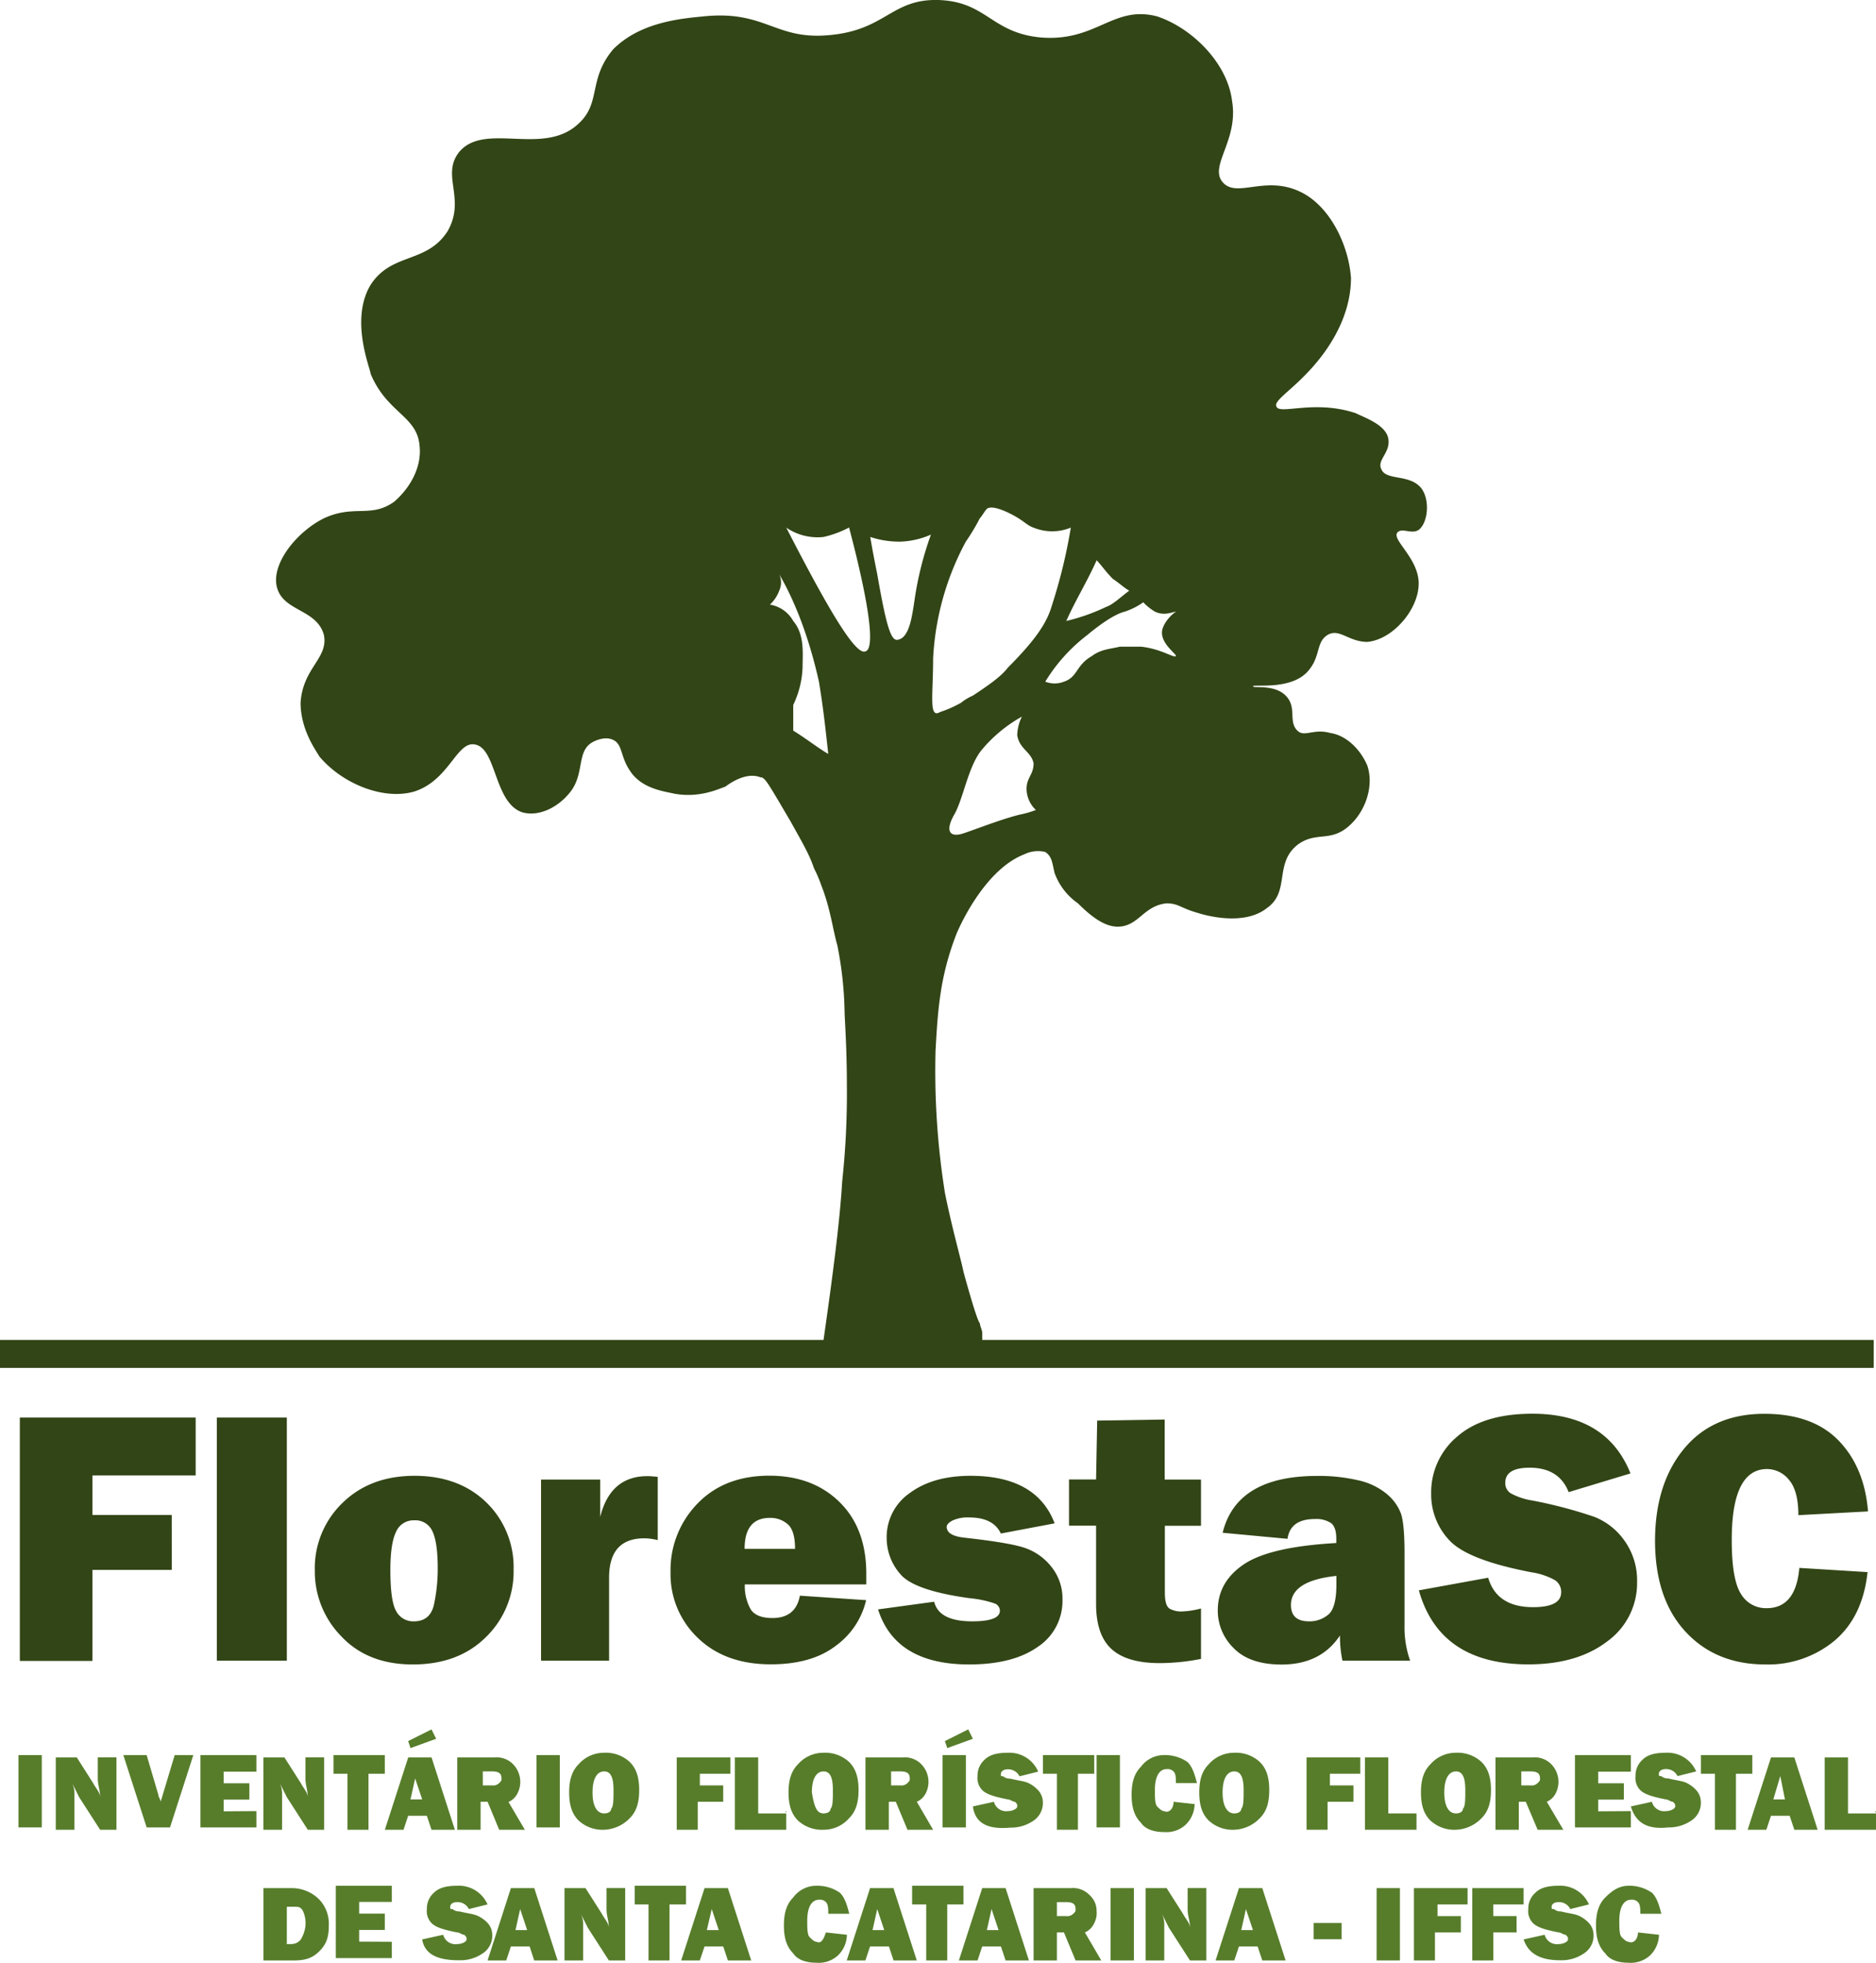<svg xmlns="http://www.w3.org/2000/svg" id="Camada_1" data-name="Camada 1" viewBox="77 66.5 446.32 467"><defs><style>.cls-1{fill:#324516;}.cls-2{fill:#577d2b;}</style></defs><path class="cls-1" d="M310.68,383.57c0-.55-.55-1.66-.55-2.22-.56-.55-2.22-6.11-3.89-12.21-.55-2.78-2.77-10.55-4.44-18.88a184.4,184.4,0,0,1-2.22-33.87c.55-10,1.11-17.76,5-27.76,0,0,6.1-15,16.1-18.87a7.41,7.41,0,0,1,5-.56c1.67,1.11,1.67,2.78,2.22,5a15,15,0,0,0,5.56,7.22c2.77,2.77,6.1,5.55,9.44,5.55,5,0,6.1-5,11.65-5.55,2.78,0,3.34,1.11,7.22,2.22,1.67.55,11.11,3.33,16.66-1.11,5.55-3.89,1.66-10.55,7.22-15,4.44-3.34,7.77-.56,12.21-4.45,3.89-3.33,6.11-9.43,4.44-14.43-1.66-3.89-5-7.22-8.88-7.77-3.89-1.11-6.11,1.11-7.77-.56-2.23-2.22,0-5.55-2.78-8.33s-7.77-1.66-7.77-2.22,9.43,1.11,13.32-3.88c2.78-3.34,1.67-6.67,4.44-8.33s5,1.66,9.44,1.66c6.11-.55,12.22-7.77,12.22-13.88s-6.67-10.55-5-12.21c1.11-1.11,3.33.55,5-.56,2.22-1.66,2.77-7.21.55-10-2.78-3.33-8.33-1.67-9.44-4.44-1.11-2.22,2.22-3.89,1.67-7.22s-5.55-5-7.77-6.11c-10-3.33-18.33.56-18.88-1.66-.56-1.11,2.77-3.33,6.11-6.66,1.66-1.67,11.65-11.11,11.65-23.88-.55-7.77-5-17.21-12.21-20.54-8.33-3.89-15,1.67-18.32-2.22s3.89-10,2.22-19.43c-1.11-8.89-9.44-17.21-17.77-20-10.55-2.78-14.43,6.11-27.76,5-11.66-1.11-12.77-8.33-23.87-8.89C289,66,287.92,73.77,274,74.88c-12.77,1.11-15-6.11-30-4.44-6.11.56-15,1.67-21.1,7.77-6.1,7.22-2.77,12.77-8.33,17.77-8.32,7.77-22.2-.56-28.31,6.66-4.44,5.55,1.67,11.11-2.78,18.88-5,7.77-13.32,5-18.32,12.77-5,8.33,0,20,0,21.1,3.89,9.43,11.11,10,11.66,17.21.56,5-2.22,10-6.11,13.32-5.55,3.89-9.43.56-16.65,3.89-6.66,3.33-12.77,11.1-11.11,16.65s9.44,5,11.11,11.11c1.11,5.55-5,7.77-5.55,16.1,0,6.66,3.88,11.66,4.44,12.77,5.55,6.66,15.54,10.55,22.76,8.33,8.33-2.78,10-12.22,14.44-11.11,5,1.11,4.44,13.88,11.1,16.1,3.89,1.11,8.33-1.11,11.1-4.44,3.89-4.44,1.67-10,5.56-12.21,0,0,2.77-1.67,5-.56s1.67,3.89,3.89,7.22c2.78,4.44,8.33,5,10.55,5.55,6.1,1.11,10.55-1.11,12.21-1.66,2.22-1.67,5.55-3.34,8.33-2.23,1.11,0,1.67,1.11,7.22,10.55,2.77,5,4.44,7.78,5.55,11.11a28.37,28.37,0,0,1,1.67,3.88c2.22,5.56,2.77,10.55,3.88,14.44A87.54,87.54,0,0,1,277.93,307c0,1.67.55,8.33.55,17.77a194.63,194.63,0,0,1-1.11,22.76c-.55,9.44-2.22,22.21-4.44,37.76H77v6.66H522.77v-6.66H310.68Zm8.89-123.25c-4.44,1.11-10,3.33-13.33,4.44s-4.44-.56-2.22-4.44,3.33-11.66,6.66-15.55a33.85,33.85,0,0,1,9.44-7.77,10.55,10.55,0,0,0-1.11,4.44c.56,3.33,3.33,3.89,3.89,6.66,0,2.78-1.67,3.33-1.67,6.11a7,7,0,0,0,2.22,5A23.09,23.09,0,0,1,319.57,260.32ZM349,209.79a12.27,12.27,0,0,0,2.78,2.23c2.22,1.11,4.44,0,5,0-1.67,1.11-3.34,3.33-3.34,5,0,2.78,3.34,5,3.34,5.55-.56.56-3.34-1.66-8.33-2.22h-5c-2.22.56-4.44.56-6.66,2.22-3.89,2.23-3.33,5-6.66,6.11a6.05,6.05,0,0,1-4.45,0,40.56,40.56,0,0,1,10-11.1c3.33-2.78,6.66-5,8.88-5.55A16.37,16.37,0,0,0,349,209.79Zm-7.22-5.55c1.67,1.11,2.78,2.22,3.89,2.78-2.22,1.66-3.89,3.33-5.55,3.89a47,47,0,0,1-9.44,3.33c2.22-5,5-9.44,7.22-14.44C339,200.91,340.11,202.58,341.77,204.24Zm-76.06,36.09v-6.11a22.55,22.55,0,0,0,2.22-8.88c0-3.33.56-7.77-2.22-11.1a7.81,7.81,0,0,0-5.55-3.89,8.5,8.5,0,0,0,2.22-3.33,4.67,4.67,0,0,0,0-3.89c3.89,6.66,7.22,15.55,9.44,25.54,1.11,6.66,1.67,12.22,2.22,17.21C271.26,244.22,268.49,242,265.71,240.33Zm17.21-18.88c-2.22,1.11-8.32-8.88-18.87-29.42a13.19,13.19,0,0,0,8.88,2.22A24.4,24.4,0,0,0,279,192C284,210.91,285.14,220.9,282.92,221.45Zm11.66-12.21c-.55,3.33-1.11,8.88-3.88,9.44-1.67.55-2.78-2.78-5-15.55-.56-2.77-1.11-5.55-1.67-8.88a21.94,21.94,0,0,0,7.22,1.11,19.63,19.63,0,0,0,7.22-1.67A79,79,0,0,0,294.58,209.24ZM299,223.12a65.54,65.54,0,0,1,7.78-27.76,49.25,49.25,0,0,0,3.33-5.55c.55-.56,1.11-1.67,1.66-2.22s2.22-.56,5.56,1.11,3.88,2.77,5.55,3.33a11.7,11.7,0,0,0,8.88,0,126.53,126.53,0,0,1-4.44,18.32c-1.11,3.89-3.33,7.77-10.55,15-1.66,2.22-5,4.44-8.33,6.66a12,12,0,0,0-2.77,1.67,27.21,27.21,0,0,1-5,2.22C297.91,237.55,299,232,299,223.12Z"/><path class="cls-2" d="M86.94,484.06v17.21H81.39V484.06Z"/><path class="cls-2" d="M105.26,501.83h-4.44l-5-7.77-1.66-3.34a6.11,6.11,0,0,1,.55,2.78v8.33H90.27V484.62h5l3.88,6.1c.56,1.11,1.67,2.23,1.67,3.34,0-1.67-.56-2.78-.56-4.45v-5h4.45v17.21Z"/><path class="cls-2" d="M123,484.06l-5.55,17.21h-5.56l-5.55-17.21h5.55l2.78,9.44c0,.56.55,1.11.55,1.67l3.34-11.11Z"/><path class="cls-2" d="M138,497.39v3.88H124.69V484.06H138V488h-7.78v2.77h6.11v3.89h-6.11v2.78Z"/><path class="cls-2" d="M154.67,501.83h-4.44l-5-7.77-1.67-3.34a6.11,6.11,0,0,1,.55,2.78v8.33h-4.44V484.62h5l3.89,6.1c.55,1.11,1.66,2.23,1.66,3.34,0-1.67-.55-2.78-.55-4.45v-5h4.44v17.21Z"/><path class="cls-2" d="M164.67,488.5v13.33h-5V488.5h-3.33v-4.44h12.21v4.44Z"/><path class="cls-2" d="M179.66,501.83l-1.11-3.33h-4.44L173,501.83h-4.44l5.56-17.21h5.55l5.55,17.21Zm-5.55-21.1,5.55-2.78,1.11,2.23-6.11,2.22Zm.55,13.88h2.78l-1.67-5Z"/><path class="cls-2" d="M201.87,501.83h-6.11L193,495.17h-1.66v6.66h-5.56V484.62h8.89a5.46,5.46,0,0,1,4.44,1.66A6,6,0,0,1,200.2,493a4.37,4.37,0,0,1-2.22,2.22Zm-10-10.55h2.22a2,2,0,0,0,1.67-.56c.55-.55.55-.55.55-1.11,0-1.11-.55-1.66-2.22-1.66h-2.22Z"/><path class="cls-2" d="M210.19,484.06v17.21h-5.55V484.06Z"/><path class="cls-2" d="M220.74,501.83a8.39,8.39,0,0,1-6.11-2.22c-1.66-1.67-2.22-3.89-2.22-6.66s.56-5,2.22-6.67a8,8,0,0,1,6.11-2.77,8.34,8.34,0,0,1,6.11,2.22c1.66,1.66,2.22,3.88,2.22,6.66s-.56,5-2.22,6.66A8.92,8.92,0,0,1,220.74,501.83Zm0-3.89c1.11,0,1.67-.55,1.67-1.11.55-.55.55-2.22.55-4.44,0-2.78-.55-4.44-2.22-4.44s-2.77,1.66-2.77,5S219.08,497.94,220.74,497.94Z"/><path class="cls-2" d="M248.5,495.17H243v6.66h-5V484.62h12.77v3.88H243.5v2.78h5.56v3.89Z"/><path class="cls-2" d="M264.05,497.39v4.44H251.83V484.62h5.55v13.32h6.67Z"/><path class="cls-2" d="M272.93,501.83a8.39,8.39,0,0,1-6.11-2.22c-1.66-1.67-2.22-3.89-2.22-6.66s.56-5,2.22-6.67a8,8,0,0,1,6.11-2.77,8.34,8.34,0,0,1,6.11,2.22c1.66,1.66,2.22,3.88,2.22,6.66s-.56,5-2.22,6.66A8,8,0,0,1,272.93,501.83Zm0-3.89c1.11,0,1.67-.55,1.67-1.11.55-.55.55-2.22.55-4.44,0-2.78-.55-4.44-2.22-4.44s-2.78,1.66-2.78,5C270.71,496.28,271.26,497.94,272.93,497.94Z"/><path class="cls-2" d="M299,501.83h-6.1l-2.78-6.66h-1.66v6.66h-5.56V484.62h8.89a5.46,5.46,0,0,1,4.44,1.66,6,6,0,0,1,1.11,6.67,4.37,4.37,0,0,1-2.22,2.22Zm-10-10.55h2.22a2,2,0,0,0,1.67-.56c.55-.55.55-.55.55-1.11,0-1.11-.55-1.66-2.22-1.66H289Z"/><path class="cls-2" d="M301.8,480.73l5.55-2.78,1.11,2.23-6.1,2.22Zm5,3.33v17.21h-5.55V484.06Z"/><path class="cls-2" d="M308.46,496.28l5-1.11a3,3,0,0,0,3.33,2.22c1.11,0,2.22-.56,2.22-1.11s0-.56-.55-1.11c-.56,0-1.11-.56-1.67-.56-2.78-.55-5-1.11-6.11-2.22a4.08,4.08,0,0,1-1.11-3.33,5,5,0,0,1,1.67-3.89c1.11-1.11,2.77-1.66,5.55-1.66A7.44,7.44,0,0,1,324,488l-4.44,1.11a3.07,3.07,0,0,0-2.78-1.67c-1.11,0-1.66.56-1.66,1.11s0,.56.55.56a2.46,2.46,0,0,0,1.67.55c2.22.56,3.33.56,4.44,1.11a7.73,7.73,0,0,1,2.22,1.67,4.29,4.29,0,0,1,1.11,2.78,5.06,5.06,0,0,1-2.22,4.44,9.38,9.38,0,0,1-5.55,1.66C311.79,501.83,309,500.16,308.46,496.28Z"/><path class="cls-2" d="M333.45,488.5v13.33h-5V488.5h-3.33v-4.44h12.21v4.44Z"/><path class="cls-2" d="M343.44,484.06v17.21h-5.55V484.06Z"/><path class="cls-2" d="M356.21,495.17l5,.55a7,7,0,0,1-2.22,5,6.8,6.8,0,0,1-5,1.66c-2.22,0-4.44-.55-5.55-2.22-1.67-1.66-2.22-3.88-2.22-6.66s.55-5,2.22-6.66a6.82,6.82,0,0,1,5.55-2.78,9.37,9.37,0,0,1,5.55,1.67c1.11,1.11,1.67,2.77,2.22,5h-5c0-1.11,0-2.22-.56-2.77a2,2,0,0,0-1.67-.56c-1.66,0-2.77,1.67-2.77,5,0,1.67,0,3.33.55,3.89s1.11,1.11,1.67,1.11C355.1,497.94,356.21,496.83,356.21,495.17Z"/><path class="cls-2" d="M370.64,501.83a8.35,8.35,0,0,1-6.1-2.22c-1.67-1.67-2.22-3.89-2.22-6.66s.55-5,2.22-6.67a8,8,0,0,1,6.1-2.77,8.32,8.32,0,0,1,6.11,2.22c1.67,1.66,2.22,3.88,2.22,6.66s-.55,5-2.22,6.66A8.88,8.88,0,0,1,370.64,501.83Zm0-3.89c1.12,0,1.67-.55,1.67-1.11.56-.55.56-2.22.56-4.44,0-2.78-.56-4.44-2.23-4.44s-2.77,1.66-2.77,5S369,497.94,370.64,497.94Z"/><path class="cls-2" d="M398.4,495.17h-5.55v6.66h-5V484.62h12.77v3.88h-7.22v2.78H399v3.89Z"/><path class="cls-2" d="M414,497.39v4.44H401.74V484.62h5.55v13.32H414Z"/><path class="cls-2" d="M423.39,501.83a8.39,8.39,0,0,1-6.11-2.22c-1.66-1.67-2.22-3.89-2.22-6.66s.56-5,2.22-6.67a8,8,0,0,1,6.11-2.77,8.34,8.34,0,0,1,6.11,2.22c1.66,1.66,2.22,3.88,2.22,6.66s-.56,5-2.22,6.66A8.92,8.92,0,0,1,423.39,501.83Zm0-3.89c1.11,0,1.66-.55,1.66-1.11.56-.55.56-2.22.56-4.44,0-2.78-.56-4.44-2.22-4.44s-2.78,1.66-2.78,5S421.72,497.94,423.39,497.94Z"/><path class="cls-2" d="M448.93,501.83h-6.11L440,495.17h-1.66v6.66h-5.55V484.62h8.88a5.46,5.46,0,0,1,4.44,1.66,6,6,0,0,1,1.11,6.67,4.33,4.33,0,0,1-2.22,2.22Zm-10-10.55h2.23a2,2,0,0,0,1.66-.56c.56-.55.56-.55.56-1.11,0-1.11-.56-1.66-2.22-1.66h-2.23Z"/><path class="cls-2" d="M465,497.39v3.88H451.7V484.06H465V488h-7.77v2.77h6.1v3.89h-6.1v2.78Z"/><path class="cls-2" d="M465,496.28l5-1.11a3,3,0,0,0,3.33,2.22c1.11,0,2.22-.56,2.22-1.11s0-.56-.56-1.11c-.55,0-1.11-.56-1.66-.56-2.78-.55-5-1.11-6.11-2.22a4.08,4.08,0,0,1-1.11-3.33,5,5,0,0,1,1.66-3.89c1.11-1.11,2.78-1.66,5.56-1.66a7.42,7.42,0,0,1,7.21,4.44l-4.44,1.11a3,3,0,0,0-2.77-1.67c-1.11,0-1.67.56-1.67,1.11s0,.56.56.56a2.42,2.42,0,0,0,1.66.55c2.22.56,3.33.56,4.44,1.11a7.59,7.59,0,0,1,2.22,1.67,4.24,4.24,0,0,1,1.11,2.78,5,5,0,0,1-2.22,4.44,9.36,9.36,0,0,1-5.55,1.66C468.91,501.83,466.14,500.16,465,496.28Z"/><path class="cls-2" d="M490,488.5v13.33h-5V488.5h-3.34v-4.44H493.9v4.44Z"/><path class="cls-2" d="M503.89,501.83l-1.11-3.33h-4.44l-1.11,3.33h-4.44l5.55-17.21h5.55l5.55,17.21Zm-5-7.22h2.77l-1.11-5.55Z"/><path class="cls-2" d="M523.32,497.39v4.44H511.11V484.62h5.55v13.32h6.66Z"/><path class="cls-2" d="M139.68,532.92V515.71h6.67a9.22,9.22,0,0,1,6.66,2.77,8.39,8.39,0,0,1,2.22,6.11c0,2.78-.56,4.44-2.22,6.11s-3.33,2.22-6.11,2.22Zm5-3.89h1.67a2.88,2.88,0,0,0,2.22-1.11,8,8,0,0,0,1.11-3.33,7,7,0,0,0-.56-3.33c-.55-1.11-1.11-1.11-2.22-1.11h-1.66V529Z"/><path class="cls-2" d="M170.22,528.48v3.88H156.89V515.15h13.33V519h-7.77v2.78h6.1v3.88h-6.1v2.78Z"/><path class="cls-2" d="M177.44,527.92l5-1.11a3,3,0,0,0,3.33,2.22c1.11,0,2.23-.55,2.23-1.11s0-.55-.56-1.11c-.56,0-1.11-.55-1.67-.55-2.77-.56-5-1.11-6.1-2.22a4.09,4.09,0,0,1-1.11-3.34,5,5,0,0,1,1.66-3.88c1.11-1.11,2.78-1.67,5.55-1.67a7.44,7.44,0,0,1,7.22,4.44l-4.44,1.11a3,3,0,0,0-2.78-1.66c-1.11,0-1.66.55-1.66,1.11s0,.55.55.55a2.44,2.44,0,0,0,1.67.56c2.22.56,3.33.56,4.44,1.11A7.59,7.59,0,0,1,193,524a4.19,4.19,0,0,1,1.11,2.77,5,5,0,0,1-2.22,4.44,9.37,9.37,0,0,1-5.55,1.67C180.77,532.92,178,531.25,177.44,527.92Z"/><path class="cls-2" d="M204.09,532.92,203,529.59h-4.45l-1.11,3.33H193l5.55-17.21h5.56l5.55,17.21Zm-4.45-7.22h2.78l-1.67-5Z"/><path class="cls-2" d="M226.29,532.92h-4.44l-5-7.77-1.67-3.33a6,6,0,0,1,.56,2.77v8.33H211.3V515.71h5l3.89,6.11c.55,1.11,1.66,2.22,1.66,3.33,0-1.67-.55-2.78-.55-4.45v-5h4.44v17.21Z"/><path class="cls-2" d="M236.29,519.59v13.33h-5V519.59H228v-4.44h12.21v4.44Z"/><path class="cls-2" d="M250.17,532.92l-1.11-3.33h-4.44l-1.12,3.33h-4.44l5.56-17.21h5.55l5.55,17.21Zm-5-7.22H248l-1.67-5Z"/><path class="cls-2" d="M273.49,526.26l5,.55a7,7,0,0,1-2.22,5,6.78,6.78,0,0,1-5,1.66c-2.22,0-4.44-.55-5.55-2.22-1.66-1.66-2.22-3.88-2.22-6.66s.56-5,2.22-6.66a6.82,6.82,0,0,1,5.55-2.78,9.4,9.4,0,0,1,5.56,1.67c1.11,1.11,1.66,2.77,2.22,5h-5c0-1.12,0-2.23-.55-2.78a2,2,0,0,0-1.67-.56c-1.67,0-2.78,1.67-2.78,5,0,1.67,0,3.33.56,3.89s1.11,1.11,1.66,1.11C272.38,529,272.93,527.92,273.49,526.26Z"/><path class="cls-2" d="M289.59,532.92l-1.11-3.33H284l-1.11,3.33h-4.44L284,515.71h5.56l5.55,17.21Zm-5-7.22h2.78l-1.67-5Z"/><path class="cls-2" d="M302.36,519.59v13.33h-5V519.59H294v-4.44h12.21v4.44Z"/><path class="cls-2" d="M316.24,532.92l-1.11-3.33h-4.45l-1.11,3.33h-4.44l5.55-17.21h5.56l5.55,17.21Zm-4.45-7.22h2.78l-1.67-5Z"/><path class="cls-2" d="M339,532.92h-6.11l-2.77-6.66h-1.67v6.66H322.9V515.71h8.88a5.46,5.46,0,0,1,4.44,1.66,5,5,0,0,1,1.67,3.89,5,5,0,0,1-.56,2.78,4.33,4.33,0,0,1-2.22,2.22Zm-10.55-10.55h2.22a2.06,2.06,0,0,0,1.67-.55c.55-.56.55-.56.55-1.12,0-1.11-.55-1.66-2.22-1.66h-2.22Z"/><path class="cls-2" d="M346.77,515.71v17.21h-5.55V515.71Z"/><path class="cls-2" d="M364.54,532.92H360.1l-5-7.77-1.67-3.33a6,6,0,0,1,.56,2.77v8.33h-4.44V515.71h5l3.89,6.11c.56,1.11,1.67,2.22,1.67,3.33,0-1.67-.56-2.78-.56-4.45v-5H364v17.21Z"/><path class="cls-2" d="M377.31,532.92l-1.11-3.33h-4.44l-1.11,3.33H366.2l5.56-17.21h5.55l5.55,17.21Zm-5-7.22h2.78l-1.67-5Z"/><path class="cls-2" d="M396.18,524v3.88h-6.66V524Z"/><path class="cls-2" d="M410.06,515.71v17.21h-5.55V515.71Z"/><path class="cls-2" d="M423.94,526.26h-5.55v6.66h-5V515.71h12.76v3.88H419v2.78h5.55v3.89Z"/><path class="cls-2" d="M437.82,526.26h-5.55v6.66h-5V515.71h12.21v3.88h-7.22v2.78h5.55Z"/><path class="cls-2" d="M439.49,527.92l5-1.11a3,3,0,0,0,3.33,2.22c1.11,0,2.22-.55,2.22-1.11s0-.55-.56-1.11c-.55,0-1.11-.55-1.66-.55-2.78-.56-5-1.11-6.11-2.22a4.09,4.09,0,0,1-1.11-3.34,5,5,0,0,1,1.67-3.88c1.11-1.11,2.77-1.67,5.55-1.67a7.44,7.44,0,0,1,7.21,4.44l-4.44,1.11a3,3,0,0,0-2.77-1.66c-1.11,0-1.67.55-1.67,1.11s0,.55.56.55a2.4,2.4,0,0,0,1.66.56c2.22.56,3.33.56,4.44,1.11A7.59,7.59,0,0,1,455,524a4.2,4.2,0,0,1,1.12,2.77,5,5,0,0,1-2.23,4.44,9.37,9.37,0,0,1-5.55,1.67C443.38,532.92,440.6,531.25,439.49,527.92Z"/><path class="cls-2" d="M466.69,526.26l5,.55a7,7,0,0,1-2.22,5,6.8,6.8,0,0,1-5,1.66c-2.22,0-4.44-.55-5.55-2.22-1.66-1.66-2.22-3.88-2.22-6.66s.56-5,2.22-6.66,3.33-2.78,5.55-2.78a9.42,9.42,0,0,1,5.56,1.67c1.11,1.11,1.66,2.77,2.22,5h-5c0-1.12,0-2.23-.56-2.78a2,2,0,0,0-1.66-.56c-1.67,0-2.78,1.67-2.78,5,0,1.67,0,3.33.56,3.89s1.11,1.11,1.66,1.11C465.58,529,466.69,527.92,466.69,526.26Z"/><path class="cls-1" d="M117.87,440H99v21.66H81.72V403.76h41.83v13.77H99v9.41h18.86Z"/><path class="cls-1" d="M145.24,403.76v57.85H128.59V403.76Z"/><path class="cls-1" d="M175.21,462.5q-10.72,0-17-6.68a22,22,0,0,1-6.31-15.66,21.56,21.56,0,0,1,6.59-16.1q6.59-6.44,17.14-6.44t17.1,6.35a21.43,21.43,0,0,1,6.46,15.94A21.7,21.7,0,0,1,192.6,456Q186.06,462.5,175.21,462.5Zm.25-10.26q3.94,0,4.81-4.09a40.88,40.88,0,0,0,.87-8.54q0-6.06-1.23-8.73a4.44,4.44,0,0,0-4.41-2.67,4.49,4.49,0,0,0-4.28,2.76c-.9,1.83-1.35,4.86-1.35,9.07,0,4.94.46,8.21,1.4,9.81A4.56,4.56,0,0,0,175.46,452.24Z"/><path class="cls-1" d="M221.91,461.61H205.72v-43.1h14.07v8.9q2.42-9.71,11.23-9.71c.59,0,1.41.06,2.46.17v15.05a13.57,13.57,0,0,0-3.18-.43q-8.4,0-8.39,9.37Z"/><path class="cls-1" d="M267.3,446.14l15.76,1.06A18.58,18.58,0,0,1,275.92,458q-5.75,4.47-15.53,4.47-10.89,0-17.38-6.3a20.88,20.88,0,0,1-6.48-15.61,22.65,22.65,0,0,1,6.4-16.32q6.39-6.64,17.08-6.65,10.33,0,16.72,6.27T283.1,441c0,.59,0,1.41,0,2.46H254.2a11.28,11.28,0,0,0,1.44,6q1.37,2,5.17,2C264.48,451.44,266.65,449.67,267.3,446.14ZM266.15,435q0-4.36-1.75-5.87a6.22,6.22,0,0,0-4.25-1.5q-6,0-6,7.37Z"/><path class="cls-1" d="M285.9,449.4l13.35-1.82q1.14,4.67,9.07,4.66,6.57,0,6.57-2.54a1.9,1.9,0,0,0-1.27-1.72,26,26,0,0,0-6-1.25q-13.14-1.82-16.4-5.7a13,13,0,0,1-3.27-8.62,12.72,12.72,0,0,1,5.51-10.7q5.52-4.09,14.45-4.09,15.69,0,20,11.31l-12.8,2.42c-1.19-2.54-3.69-3.82-7.5-3.82a8.52,8.52,0,0,0-4.05.75c-.89.49-1.33,1-1.33,1.46q0,2.11,4.06,2.58,10.61,1.17,14.37,2.4a13.66,13.66,0,0,1,6.44,4.5,12,12,0,0,1,2.67,7.88,13.06,13.06,0,0,1-5.91,11.24q-5.91,4.16-16.29,4.16Q290.05,462.5,285.9,449.4Z"/><path class="cls-1" d="M362.73,418.51v11h-8.6v15.9q0,3.25,1.23,3.87a5.63,5.63,0,0,0,2.54.62,19.75,19.75,0,0,0,4.83-.72v12a51.27,51.27,0,0,1-9.83,1q-7.8,0-11.46-3.35t-3.67-10.68l0-5V429.48h-6.44v-11h6.44l.26-14,16.06-.25v14.28Z"/><path class="cls-1" d="M412.49,461.61H396.38a29,29,0,0,1-.59-6q-4.57,6.9-13.86,6.91-7.64,0-11.42-3.9a12.46,12.46,0,0,1-3.79-8.94q0-6.82,6.2-11t22-5.07v-1c0-1.89-.43-3.15-1.29-3.77a6.39,6.39,0,0,0-3.79-.94q-5.85,0-6.53,4.71l-15.43-1.44q3.32-13.53,22.51-13.52a40.92,40.92,0,0,1,9.57,1,16,16,0,0,1,6.91,3.24,11.21,11.21,0,0,1,3.41,4.66q.87,2.46.87,9.45v17.21A23.72,23.72,0,0,0,412.49,461.61Zm-17.55-20.18q-10.8,1.15-10.81,6.91,0,3.9,4.28,3.9a6.88,6.88,0,0,0,4.62-1.61c1.27-1.07,1.91-3.45,1.91-7.12Z"/><path class="cls-1" d="M414.56,444.87l16.49-3q2.07,7,10.68,7c4.46,0,6.69-1.18,6.69-3.56a3.3,3.3,0,0,0-1.54-2.9,16.65,16.65,0,0,0-5.54-1.84q-15.21-2.91-19.53-7.62a15.85,15.85,0,0,1-4.32-11.07,17.32,17.32,0,0,1,6.2-13.6q6.21-5.43,17.87-5.43,17.67,0,23.35,14.2l-14.71,4.45q-2.28-5.81-9.28-5.81-5.81,0-5.8,3.6a2.83,2.83,0,0,0,1.31,2.5,15.91,15.91,0,0,0,5.09,1.7,108.46,108.46,0,0,1,14.75,3.88,15.86,15.86,0,0,1,7.28,5.78,16.18,16.18,0,0,1,2.93,9.65,17.11,17.11,0,0,1-7.12,14.23q-7.12,5.44-18.69,5.45Q419.52,462.5,414.56,444.87Z"/><path class="cls-1" d="M505.08,439.53l16.23,1q-1.14,10.63-7.86,16.32A24.72,24.72,0,0,1,497,462.5q-11.79,0-19-7.8t-7.25-21.53q0-13.6,6.87-21.95t19.15-8.35q11.49,0,17.65,6.36t7,16.86l-16.57.89c0-3.87-.74-6.66-2.22-8.39a6.72,6.72,0,0,0-5.23-2.58q-8.4,0-8.4,16.86,0,9.45,2.19,12.85a6.88,6.88,0,0,0,6.12,3.39Q504.24,449.11,505.08,439.53Z"/></svg>